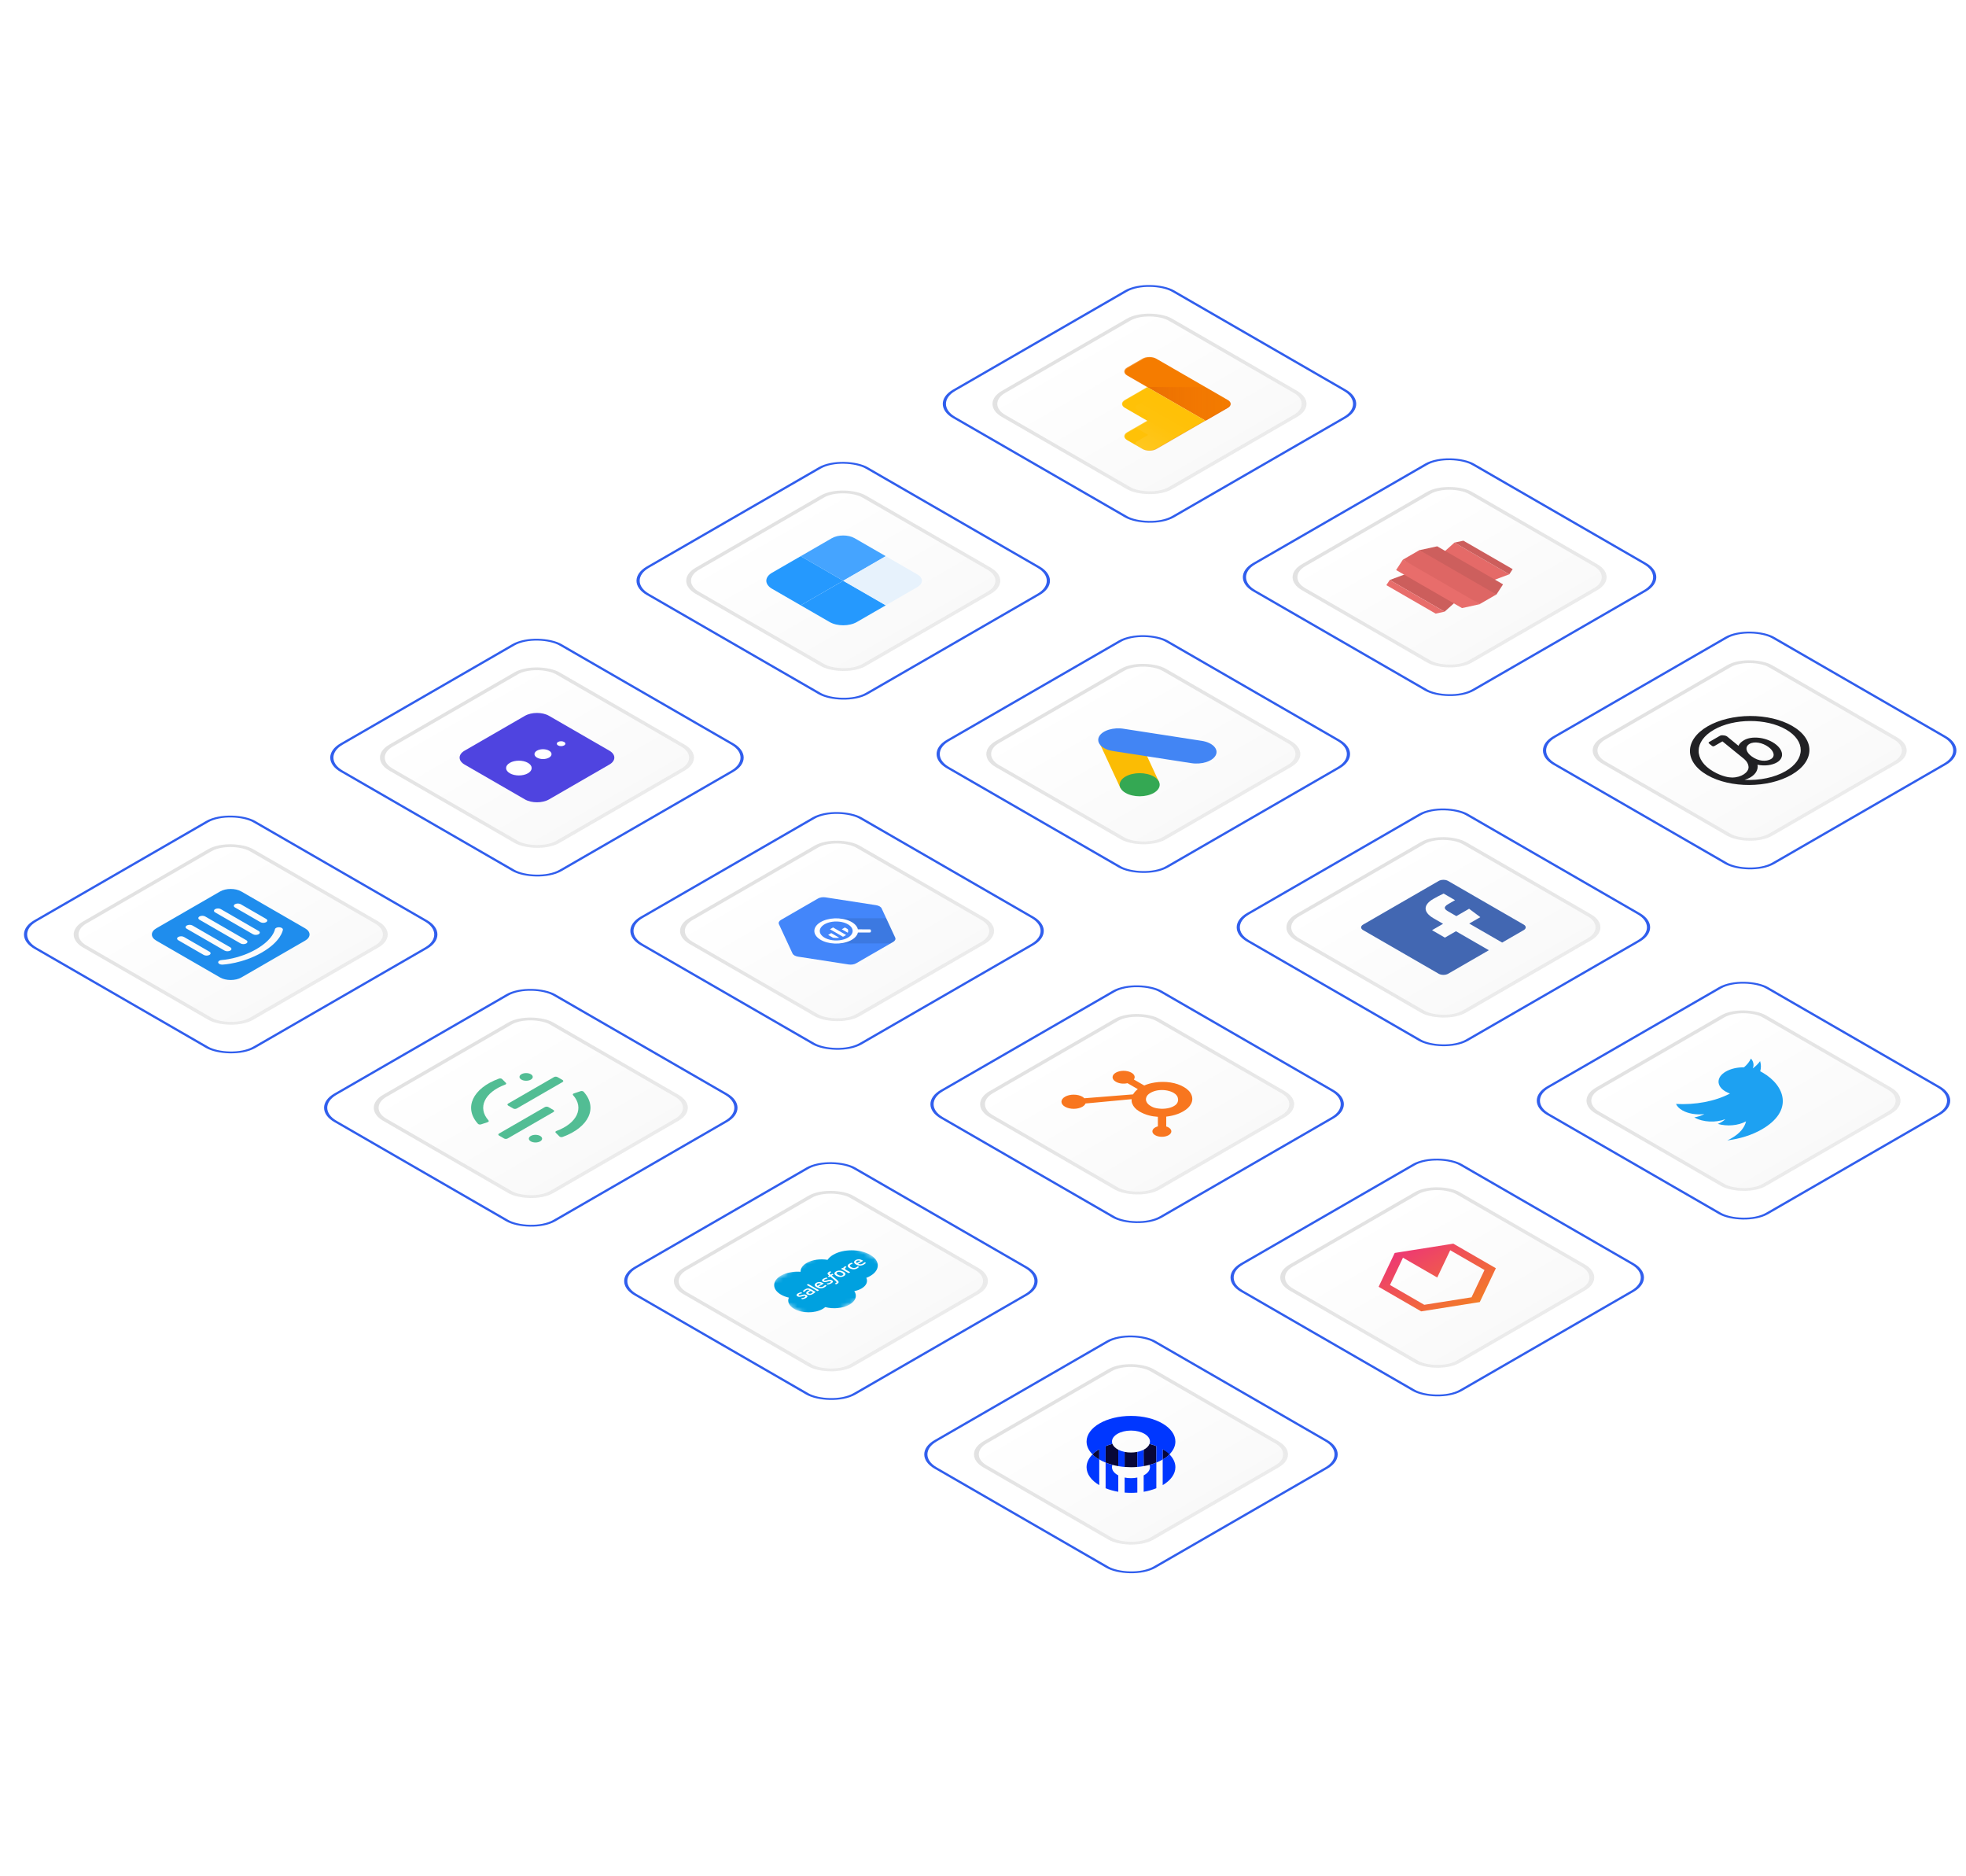 <svg viewBox="0 0 413 394" fill="none" xmlns="http://www.w3.org/2000/svg">
<g transform="matrix(1,0,0,1,-12,40)">
<g filter="url(#filter0_d)">
<rect width="41.272" height="41.272" rx="5.443" transform="matrix(0.866 -0.5 0.866 0.5 24.723 156.262)" fill="url(#paint0_linear)"/>
<path d="M67.909 152.992C68.232 153.183 68.229 153.488 67.903 153.676C67.576 153.865 67.048 153.867 66.718 153.68L61.36 150.587C61.037 150.396 61.04 150.091 61.366 149.903C61.693 149.714 62.221 149.712 62.551 149.899L67.909 152.992ZM71.43 155.265C71.417 155.364 71.062 157.707 67.016 160.043C62.969 162.379 58.911 162.584 58.74 162.592C58.276 162.612 57.871 162.412 57.835 162.144C57.8 161.876 58.145 161.643 58.608 161.622C58.672 161.618 62.259 161.413 65.824 159.355C69.434 157.271 69.747 155.211 69.75 155.191C69.785 154.923 70.19 154.722 70.654 154.743C71.118 154.763 71.465 154.997 71.43 155.265ZM49.445 157.466C49.123 157.275 49.125 156.97 49.452 156.781C49.778 156.593 50.307 156.591 50.637 156.778L55.995 159.871C56.318 160.061 56.315 160.367 55.988 160.555C55.662 160.744 55.133 160.745 54.803 160.559L49.445 157.466ZM51.233 155.058C50.912 154.867 50.916 154.563 51.242 154.375C51.567 154.187 52.094 154.185 52.424 154.37L60.383 158.965C60.703 159.156 60.699 159.46 60.373 159.647C60.048 159.835 59.522 159.838 59.191 159.653L51.233 155.058L51.233 155.058ZM53.91 153.164C53.752 153.073 53.663 152.949 53.663 152.82C53.663 152.691 53.752 152.568 53.91 152.476C54.068 152.385 54.282 152.334 54.505 152.334C54.729 152.334 54.943 152.385 55.101 152.476L63.739 157.463C64.062 157.654 64.059 157.959 63.733 158.148C63.406 158.336 62.878 158.338 62.548 158.151L53.91 153.164ZM57.19 151.619C56.869 151.428 56.873 151.124 57.199 150.936C57.524 150.748 58.051 150.746 58.381 150.931L66.34 155.526C66.66 155.716 66.656 156.02 66.331 156.208C66.005 156.396 65.479 156.398 65.148 156.213L57.19 151.619L57.19 151.619ZM58.232 147.233L44.829 154.972C43.595 155.684 43.595 156.839 44.829 157.551L58.232 165.29C59.466 166.002 61.466 166.002 62.7 165.29L76.104 157.551C77.337 156.839 77.337 155.684 76.104 154.972L62.7 147.233C61.466 146.521 59.466 146.521 58.232 147.233Z" fill="#1F8DED"/>
<rect x="0.715" width="40.447" height="40.447" rx="5.031" transform="matrix(0.866 -0.5 0.866 0.5 24.819 156.619)" stroke="url(#paint1_linear)" stroke-width="0.825"/>
<rect x="0.471" width="53.11" height="53.11" rx="5.716" transform="matrix(0.866 -0.5 0.866 0.5 14.063 156.497)" stroke="#305EED" stroke-width="0.544"/>
</g>
<g filter="url(#filter2_d)">
<g clip-path="url(#clip0)">
<rect width="41.272" height="41.272" rx="5.443" transform="matrix(0.866 -0.5 0.866 0.5 89.06 119.117)" fill="url(#paint2_linear)"/>
<g clip-path="url(#clip1)">
<path d="M122.27 110.34L109.602 117.654C108.203 118.462 108.203 119.772 109.602 120.58L122.27 127.894C123.67 128.701 125.938 128.701 127.338 127.894L140.006 120.58C141.405 119.772 141.405 118.462 140.006 117.654L127.338 110.34C125.938 109.532 123.67 109.532 122.27 110.34Z" fill="#4F44E0"/>
<path d="M122.902 122.408C123.952 121.802 123.952 120.82 122.902 120.214C121.853 119.608 120.151 119.608 119.102 120.214C118.052 120.82 118.052 121.802 119.102 122.408C120.151 123.014 121.853 123.014 122.902 122.408Z" fill="white"/>
<path d="M127.337 119.117C128.037 118.713 128.037 118.058 127.337 117.654C126.637 117.25 125.503 117.25 124.803 117.654C124.104 118.058 124.104 118.713 124.803 119.117C125.503 119.521 126.637 119.521 127.337 119.117Z" fill="white"/>
<path d="M130.504 116.557C130.854 116.355 130.854 116.028 130.504 115.826C130.154 115.624 129.587 115.624 129.237 115.826C128.887 116.028 128.887 116.355 129.237 116.557C129.587 116.759 130.154 116.759 130.504 116.557Z" fill="white"/>
</g>
<rect x="0.715" width="40.447" height="40.447" rx="5.031" transform="matrix(0.866 -0.5 0.866 0.5 89.155 119.474)" stroke="url(#paint3_linear)" stroke-width="0.825"/>
</g>
<rect x="0.471" width="53.11" height="53.11" rx="5.716" transform="matrix(0.866 -0.5 0.866 0.5 78.4 119.352)" stroke="#305EED" stroke-width="0.544"/>
</g>
<g filter="url(#filter4_d)">
<rect width="41.272" height="41.272" rx="5.443" transform="matrix(0.866 -0.5 0.866 0.5 153.396 81.972)" fill="url(#paint4_linear)"/>
<path d="M180.204 76.812L186.748 73.034C188.067 72.272 190.211 72.272 191.53 73.034L198.075 76.812L189.139 81.972L180.204 76.812Z" fill="#45A4FF"/>
<path d="M180.204 87.13L189.139 81.971L198.075 87.13L191.991 90.643C190.419 91.55 187.865 91.554 186.288 90.643L180.204 87.13Z" fill="#2599FE"/>
<path d="M189.139 81.972L198.075 76.813L204.715 80.646C205.983 81.379 205.983 82.565 204.715 83.297L198.075 87.131L189.139 81.972Z" fill="#E7F2FC"/>
<path d="M174.192 80.283L180.203 76.813L189.139 81.972L180.203 87.131L174.192 83.66C172.581 82.73 172.575 81.217 174.192 80.283Z" fill="#2599FE"/>
<rect x="0.715" width="40.447" height="40.447" rx="5.031" transform="matrix(0.866 -0.5 0.866 0.5 153.492 82.329)" stroke="url(#paint5_linear)" stroke-width="0.825"/>
<rect x="0.471" width="53.11" height="53.11" rx="5.716" transform="matrix(0.866 -0.5 0.866 0.5 142.737 82.207)" stroke="#305EED" stroke-width="0.544"/>
</g>
<g filter="url(#filter6_d)">
<rect width="41.272" height="41.272" rx="5.443" transform="matrix(0.866 -0.5 0.866 0.5 217.733 44.827)" fill="url(#paint6_linear)"/>
<path d="M252.017 35.322L248.761 37.202C248.573 37.312 248.424 37.443 248.324 37.587C248.224 37.731 248.175 37.885 248.179 38.041C248.183 38.196 248.24 38.349 248.348 38.492C248.455 38.635 248.611 38.763 248.805 38.871L265.249 48.365L269.928 45.663C270.119 45.553 270.27 45.422 270.372 45.278C270.474 45.133 270.524 44.979 270.521 44.823C270.518 44.667 270.461 44.512 270.353 44.369C270.246 44.226 270.09 44.096 269.894 43.988L254.918 35.342C254.731 35.229 254.507 35.139 254.259 35.077C254.01 35.015 253.743 34.982 253.473 34.98C253.203 34.978 252.935 35.007 252.685 35.066C252.435 35.125 252.208 35.212 252.017 35.322Z" fill="#F57C00"/>
<path d="M248.274 45.635L252.996 48.361L248.765 50.804C248.392 51.019 248.184 51.311 248.184 51.615C248.185 51.92 248.395 52.212 248.769 52.427L252.024 54.306C252.4 54.521 252.907 54.643 253.436 54.645C253.965 54.648 254.474 54.531 254.855 54.32L265.209 48.342L252.999 41.292L248.29 44.011C248.104 44.117 247.956 44.243 247.855 44.382C247.754 44.52 247.701 44.669 247.699 44.82C247.698 44.971 247.748 45.12 247.846 45.26C247.945 45.4 248.09 45.527 248.274 45.635Z" fill="#FFC107"/>
<path d="M266.663 47.548L269.929 45.663C270.12 45.553 270.27 45.422 270.372 45.278C270.474 45.133 270.525 44.978 270.522 44.822C270.518 44.666 270.461 44.512 270.354 44.369C270.246 44.226 270.09 44.096 269.895 43.988L265.252 41.308L252.999 41.292L265.249 48.365L266.663 47.548Z" fill="url(#paint7_linear)"/>
<path opacity="0.2" d="M248.4 44.063L253.079 41.361L252.959 41.292L248.28 43.994C248.09 44.1 247.94 44.227 247.837 44.368C247.733 44.509 247.68 44.66 247.68 44.812C247.679 44.965 247.731 45.117 247.833 45.258C247.935 45.399 248.085 45.527 248.274 45.634L248.394 45.704C248.207 45.596 248.059 45.468 247.959 45.327C247.859 45.186 247.808 45.035 247.809 44.883C247.811 44.731 247.865 44.581 247.968 44.441C248.071 44.301 248.221 44.175 248.41 44.069L248.4 44.063ZM248.885 50.873L253.116 48.43L252.996 48.361L248.765 50.804C248.393 51.019 248.184 51.311 248.185 51.615C248.185 51.919 248.396 52.212 248.769 52.427L248.889 52.496C248.515 52.281 248.305 51.989 248.305 51.684C248.304 51.38 248.513 51.088 248.885 50.873ZM252.018 35.322L248.762 37.202C248.573 37.312 248.425 37.443 248.324 37.587C248.224 37.731 248.175 37.886 248.179 38.041C248.183 38.196 248.241 38.35 248.348 38.492C248.456 38.635 248.611 38.764 248.806 38.871L248.926 38.941C248.544 38.72 248.33 38.422 248.329 38.111C248.328 37.8 248.541 37.502 248.922 37.283L252.167 35.409C252.548 35.189 253.064 35.066 253.602 35.067C254.141 35.067 254.657 35.191 255.039 35.411L254.919 35.342C254.732 35.229 254.507 35.139 254.259 35.077C254.011 35.015 253.744 34.982 253.474 34.98C253.203 34.978 252.935 35.008 252.685 35.066C252.435 35.125 252.208 35.212 252.018 35.322Z" fill="white"/>
<path opacity="0.2" d="M269.819 45.589L254.785 54.268C254.415 54.482 253.912 54.603 253.387 54.603C252.862 54.604 252.358 54.485 251.984 54.272L252.103 54.341C252.477 54.556 252.983 54.678 253.51 54.678C254.037 54.679 254.543 54.558 254.915 54.343L269.949 45.663C270.138 45.553 270.287 45.421 270.387 45.276C270.488 45.131 270.537 44.976 270.532 44.82C270.527 44.664 270.468 44.51 270.358 44.367C270.249 44.225 270.091 44.096 269.895 43.988L269.815 43.942C270.19 44.162 270.401 44.458 270.402 44.766C270.402 45.074 270.193 45.37 269.819 45.589Z" fill="#BF360C"/>
<path d="M252.669 44.039L250.843 45.093C250.737 45.155 250.654 45.228 250.597 45.309C250.541 45.39 250.513 45.476 250.515 45.563C250.517 45.65 250.549 45.736 250.609 45.816C250.669 45.896 250.756 45.968 250.865 46.028L253.228 47.392L250.592 48.914C250.384 49.032 250.265 49.192 250.26 49.36C250.254 49.529 250.364 49.691 250.564 49.813L253.205 51.339L250.826 52.712C250.62 52.833 250.504 52.996 250.505 53.166C250.507 53.336 250.624 53.498 250.832 53.618L252.652 54.669C252.863 54.79 253.147 54.858 253.443 54.859C253.739 54.86 254.025 54.794 254.238 54.676L262.671 49.807C262.884 49.684 263.004 49.518 263.005 49.345C263.006 49.172 262.888 49.005 262.677 48.882L254.3 44.045C254.195 43.982 254.07 43.932 253.931 43.897C253.792 43.862 253.642 43.844 253.491 43.843C253.339 43.842 253.189 43.859 253.049 43.892C252.909 43.925 252.782 43.974 252.675 44.035L252.669 44.039Z" fill="url(#paint8_linear)"/>
<rect x="0.715" width="40.447" height="40.447" rx="5.031" transform="matrix(0.866 -0.5 0.866 0.5 217.829 45.184)" stroke="url(#paint9_linear)" stroke-width="0.825"/>
<rect x="0.471" width="53.11" height="53.11" rx="5.716" transform="matrix(0.866 -0.5 0.866 0.5 207.074 45.062)" stroke="#305EED" stroke-width="0.544"/>
</g>
<g filter="url(#filter8_d)">
<rect width="41.272" height="41.272" rx="5.443" transform="matrix(0.866 -0.5 0.866 0.5 87.763 192.658)" fill="url(#paint10_linear)"/>
<path d="M128.381 186.213L118.753 191.772C118.549 191.89 118.549 192.08 118.753 192.198L119.814 192.81C120.018 192.928 120.348 192.928 120.551 192.81L130.179 187.252C130.383 187.134 130.383 186.944 130.179 186.826L129.118 186.213C128.914 186.096 128.584 186.096 128.381 186.213Z" fill="#52BD94"/>
<path d="M126.462 192.511L116.834 198.069C116.631 198.187 116.631 198.378 116.834 198.495L117.896 199.108C118.099 199.225 118.429 199.225 118.633 199.108L128.261 193.549C128.464 193.432 128.464 193.241 128.261 193.124L127.199 192.511C126.996 192.393 126.666 192.393 126.462 192.511Z" fill="#52BD94"/>
<path d="M114.445 195.68C114.668 195.605 114.745 195.44 114.619 195.31C112.248 192.657 113.77 189.398 118.129 187.792C118.338 187.713 118.403 187.553 118.276 187.429L117.477 186.629C117.411 186.564 117.303 186.518 117.177 186.501C117.051 186.483 116.918 186.497 116.809 186.537C111.279 188.557 109.366 192.691 112.416 196.034C112.477 196.098 112.581 196.146 112.703 196.166C112.826 196.185 112.957 196.176 113.067 196.139L114.445 195.68Z" fill="#52BD94"/>
<path d="M132.566 189.637C132.339 189.712 132.26 189.878 132.388 190.01C134.762 192.663 133.243 195.924 128.883 197.531C128.674 197.61 128.609 197.77 128.736 197.894L129.535 198.687C129.601 198.752 129.709 198.799 129.835 198.816C129.962 198.834 130.095 198.821 130.204 198.78C135.732 196.759 137.643 192.625 134.596 189.282C134.535 189.218 134.432 189.171 134.309 189.151C134.187 189.131 134.056 189.141 133.946 189.178L132.566 189.637Z" fill="#52BD94"/>
<path d="M123.51 186.746C124.055 186.432 124.055 185.922 123.51 185.608C122.966 185.293 122.083 185.293 121.539 185.608C120.994 185.922 120.994 186.432 121.539 186.746C122.083 187.06 122.966 187.06 123.51 186.746Z" fill="#52BD94"/>
<path d="M125.475 199.712C126.02 199.397 126.02 198.888 125.475 198.573C124.931 198.259 124.048 198.259 123.503 198.573C122.959 198.888 122.959 199.397 123.503 199.712C124.048 200.026 124.931 200.026 125.475 199.712Z" fill="#52BD94"/>
<rect x="0.715" width="40.447" height="40.447" rx="5.031" transform="matrix(0.866 -0.5 0.866 0.5 87.859 193.016)" stroke="url(#paint11_linear)" stroke-width="0.825"/>
<rect x="0.471" width="53.11" height="53.11" rx="5.716" transform="matrix(0.866 -0.5 0.866 0.5 77.104 192.894)" stroke="#305EED" stroke-width="0.544"/>
</g>
<g filter="url(#filter10_d)">
<rect width="41.272" height="41.272" rx="5.443" transform="matrix(0.866 -0.5 0.866 0.5 152.1 155.513)" fill="url(#paint12_linear)"/>
<path d="M190.266 162.561L179.645 160.918C179.077 160.83 178.634 160.574 178.482 160.246L175.636 154.114C175.484 153.787 175.646 153.438 176.06 153.198L183.839 148.707C184.254 148.47 184.857 148.378 185.421 148.465L196.042 150.108C196.609 150.196 197.052 150.452 197.204 150.78L200.05 156.912C200.202 157.239 200.041 157.588 199.626 157.828L191.85 162.318C191.434 162.556 190.831 162.649 190.265 162.561L190.266 162.561Z" fill="#4386FA"/>
<path opacity="0.1" d="M188.104 152.859C188.104 152.859 191.777 153.731 191.773 155.43C191.769 157.129 188.146 158.135 188.146 158.135L199.075 158.144L199.629 157.824C200.043 157.584 200.204 157.235 200.052 156.908L198.17 152.849L188.104 152.859Z" fill="black"/>
<path d="M194.684 155.185L192.298 155.183C192.272 155.183 192.246 155.185 192.22 155.189C192.074 154.52 191.492 153.908 190.591 153.477C189.691 153.047 188.54 152.832 187.373 152.874C186.207 152.917 185.112 153.215 184.313 153.707C183.514 154.199 183.069 154.849 183.071 155.524C183.072 156.199 183.519 156.848 184.321 157.339C185.122 157.83 186.218 158.126 187.385 158.167C188.551 158.208 189.701 157.991 190.6 157.559C191.499 157.128 192.079 156.515 192.222 155.845C192.246 155.849 192.27 155.851 192.295 155.851H194.684C194.754 155.851 194.821 155.835 194.871 155.806C194.92 155.778 194.948 155.739 194.948 155.699L194.948 155.337C194.948 155.297 194.92 155.258 194.871 155.229C194.821 155.201 194.754 155.185 194.684 155.185ZM190.106 156.936C189.623 157.215 189.007 157.405 188.337 157.482C187.667 157.559 186.972 157.519 186.34 157.368C185.709 157.217 185.169 156.962 184.79 156.634C184.41 156.306 184.207 155.92 184.207 155.525C184.207 155.131 184.41 154.745 184.79 154.417C185.169 154.089 185.709 153.833 186.34 153.682C186.972 153.531 187.667 153.492 188.337 153.569C189.007 153.646 189.623 153.836 190.106 154.115C190.754 154.489 191.118 154.996 191.118 155.525C191.118 156.054 190.754 156.562 190.106 156.936ZM185.971 156.352L186.981 156.935C187.411 157.003 187.865 157.006 188.297 156.941L186.618 155.971L185.971 156.352ZM186.356 155.163L189.084 156.738C189.34 156.637 189.561 156.509 189.737 156.362L187.008 154.786L186.356 155.163ZM190.089 155.138L189.491 154.792L188.839 155.169L190.095 155.894C190.208 155.645 190.205 155.384 190.087 155.136L190.089 155.138Z" fill="white"/>
<rect x="0.715" width="40.447" height="40.447" rx="5.031" transform="matrix(0.866 -0.5 0.866 0.5 152.196 155.871)" stroke="url(#paint13_linear)" stroke-width="0.825"/>
<rect x="0.471" width="53.11" height="53.11" rx="5.716" transform="matrix(0.866 -0.5 0.866 0.5 141.441 155.749)" stroke="#305EED" stroke-width="0.544"/>
</g>
<g filter="url(#filter12_d)">
<rect width="41.272" height="41.272" rx="5.443" transform="matrix(0.866 -0.5 0.866 0.5 216.438 118.368)" fill="url(#paint14_linear)"/>
<path d="M247.346 125.469L242.995 116.096L251.117 114.839L255.469 124.212L247.346 125.469Z" fill="#FBBC04"/>
<path d="M264.393 115.585L248.151 113.074C245.931 112.679 243.578 113.397 242.894 114.678C242.21 115.959 243.455 117.318 245.673 117.713C245.77 117.73 245.869 117.745 245.968 117.759L262.211 120.271C264.445 120.635 266.769 119.884 267.399 118.594C268.03 117.304 266.73 115.963 264.495 115.599C264.459 115.593 264.423 115.587 264.387 115.582L264.393 115.585Z" fill="#4285F4"/>
<path d="M254.387 126.527C256.029 125.579 256.029 124.042 254.387 123.094C252.745 122.146 250.083 122.146 248.441 123.094C246.799 124.042 246.799 125.579 248.441 126.527C250.083 127.474 252.745 127.474 254.387 126.527Z" fill="#34A853"/>
<rect x="0.715" width="40.447" height="40.447" rx="5.031" transform="matrix(0.866 -0.5 0.866 0.5 216.533 118.726)" stroke="url(#paint15_linear)" stroke-width="0.825"/>
<rect x="0.471" width="53.11" height="53.11" rx="5.716" transform="matrix(0.866 -0.5 0.866 0.5 205.778 118.604)" stroke="#305EED" stroke-width="0.544"/>
</g>
<g filter="url(#filter14_d)">
<rect width="41.272" height="41.272" rx="5.443" transform="matrix(0.866 -0.5 0.866 0.5 280.774 81.223)" fill="url(#paint16_linear)"/>
<path d="M320.798 83.695L329.059 80.617L317.534 73.963L312.203 78.733L320.798 83.695Z" fill="#E56A68"/>
<path d="M317.534 73.963L319.415 73.554L329.768 79.532L329.06 80.617L317.534 73.963ZM320.799 83.695L315.467 88.465L303.942 81.811L312.203 78.733L320.799 83.695Z" fill="#CC5E5C"/>
<path d="M303.942 81.81L303.233 82.896L313.587 88.874L315.468 88.465L303.942 81.81Z" fill="#E86D6B"/>
<path d="M326.334 84.897L327.751 82.726L313.914 74.737L310.153 75.555L317.045 80.448L326.334 84.897Z" fill="#CD5F5D"/>
<path d="M322.882 86.891L319.12 87.709L305.283 79.72L306.7 77.549L315.176 81.528L322.882 86.891Z" fill="#E86D6B"/>
<path d="M306.7 77.549L310.188 75.535L326.336 84.859L322.849 86.872L306.7 77.549Z" fill="#DE6664"/>
<rect x="0.715" width="40.447" height="40.447" rx="5.031" transform="matrix(0.866 -0.5 0.866 0.5 280.87 81.581)" stroke="url(#paint17_linear)" stroke-width="0.825"/>
<rect x="0.471" width="53.11" height="53.11" rx="5.716" transform="matrix(0.866 -0.5 0.866 0.5 270.114 81.459)" stroke="#305EED" stroke-width="0.544"/>
</g>
<g filter="url(#filter16_d)">
<rect width="41.272" height="41.272" rx="5.443" transform="matrix(0.866 -0.5 0.866 0.5 150.804 229.055)" fill="url(#paint18_linear)"/>
<mask id="mask0" mask-type="alpha" maskUnits="userSpaceOnUse" x="171" y="220" width="31" height="18">
<path d="M171.407 230.598L189.22 220.314L201.686 227.512L183.874 237.796L171.407 230.598Z" fill="white"/>
</mask>
<g mask="url(#mask0)">
<path fill-rule="evenodd" clip-rule="evenodd" d="M180.177 227.105C180.153 226.427 180.582 225.751 181.466 225.24C182.643 224.561 184.325 224.347 185.845 224.594C186.115 224.186 186.532 223.815 187.068 223.507C189.189 222.282 192.644 222.29 194.784 223.526C196.924 224.761 196.939 226.756 194.817 227.981C194.558 228.13 194.279 228.261 193.985 228.374C194.362 229.147 194.025 230.012 192.973 230.619C192.548 230.865 192.031 231.052 191.462 231.165C192.121 232.109 191.789 233.23 190.465 233.995C189.085 234.791 187.037 234.966 185.362 234.52C185.203 234.66 185.02 234.791 184.814 234.909C183.172 235.858 180.495 235.85 178.836 234.891C177.723 234.249 177.351 233.343 177.72 232.53C177.098 232.389 176.533 232.174 176.061 231.901C174.152 230.799 174.154 229.011 176.066 227.908C177.188 227.26 178.718 226.992 180.177 227.105Z" fill="#00A1E0"/>
<path fill-rule="evenodd" clip-rule="evenodd" d="M180.451 232.844C180.469 232.867 180.49 232.862 180.499 232.863C180.556 232.858 180.608 232.848 180.662 232.84C180.94 232.791 181.14 232.708 181.319 232.604C181.684 232.393 181.717 232.15 181.404 231.969L181.398 231.966C181.109 231.799 180.747 231.886 180.431 231.981L180.39 231.993C180.15 232.064 179.943 232.124 179.823 232.056L179.817 232.052C179.715 231.993 179.731 231.897 179.873 231.815C180.03 231.724 180.269 231.647 180.456 231.616C180.456 231.616 180.514 231.608 180.493 231.581C180.482 231.566 180.379 231.437 180.367 231.423C180.355 231.408 180.328 231.406 180.308 231.409C180.087 231.44 179.841 231.517 179.644 231.63L179.608 231.652C179.273 231.845 179.242 232.096 179.531 232.263L179.538 232.267C179.843 232.443 180.2 232.352 180.51 232.252L180.561 232.237C180.79 232.166 180.989 232.106 181.112 232.177L181.119 232.181C181.232 232.246 181.217 232.351 181.058 232.443C180.997 232.479 180.799 232.592 180.452 232.637C180.412 232.643 180.386 232.645 180.354 232.65C180.337 232.652 180.3 232.661 180.323 232.687L180.451 232.844ZM185.801 229.755C185.819 229.778 185.84 229.773 185.849 229.774C185.907 229.769 185.958 229.759 186.012 229.751C186.29 229.701 186.49 229.619 186.669 229.515C187.035 229.304 187.068 229.061 186.755 228.88L186.748 228.877C186.459 228.71 186.098 228.797 185.782 228.892L185.74 228.904C185.5 228.975 185.293 229.035 185.174 228.967L185.168 228.963C185.065 228.904 185.082 228.808 185.223 228.726C185.381 228.635 185.62 228.558 185.806 228.527C185.806 228.527 185.865 228.519 185.843 228.492C185.832 228.477 185.729 228.348 185.718 228.334C185.705 228.319 185.679 228.317 185.659 228.32C185.438 228.351 185.191 228.428 184.994 228.541L184.958 228.563C184.624 228.756 184.592 229.007 184.882 229.174L184.888 229.178C185.193 229.354 185.55 229.263 185.86 229.163L185.911 229.148C186.141 229.077 186.339 229.017 186.463 229.088L186.469 229.092C186.582 229.157 186.568 229.262 186.409 229.354C186.347 229.39 186.149 229.503 185.803 229.548C185.762 229.554 185.737 229.557 185.704 229.561C185.694 229.562 185.651 229.573 185.673 229.598L185.801 229.755ZM188.84 227.292C189.017 227.395 189.124 227.494 189.157 227.588C189.19 227.682 189.141 227.765 189.005 227.844C188.87 227.922 188.725 227.95 188.565 227.931C188.402 227.911 188.23 227.849 188.053 227.747C187.877 227.645 187.77 227.546 187.737 227.453C187.703 227.36 187.753 227.277 187.889 227.199C188.024 227.121 188.169 227.092 188.33 227.11C188.492 227.129 188.664 227.19 188.84 227.292ZM188.818 226.927C188.686 226.886 188.55 226.861 188.414 226.854C188.277 226.847 188.138 226.858 188.001 226.887C187.865 226.915 187.733 226.966 187.609 227.038C187.485 227.109 187.397 227.185 187.347 227.264C187.298 227.343 187.279 227.423 187.291 227.502C187.304 227.581 187.346 227.66 187.417 227.736C187.488 227.811 187.583 227.883 187.7 227.951C187.817 228.018 187.943 228.073 188.073 228.114C188.204 228.155 188.34 228.18 188.477 228.187C188.614 228.194 188.752 228.183 188.888 228.154C189.024 228.124 189.155 228.073 189.279 228.002C189.403 227.93 189.491 227.854 189.542 227.776C189.593 227.698 189.612 227.618 189.6 227.539C189.587 227.46 189.545 227.381 189.473 227.305C189.402 227.23 189.307 227.158 189.19 227.09C189.074 227.023 188.948 226.968 188.818 226.927ZM192.163 225.966C192.123 225.954 192.106 225.978 192.106 225.978C192.078 226.013 192.047 226.049 192.004 226.083C191.961 226.117 191.909 226.152 191.849 226.186C191.702 226.271 191.54 226.314 191.369 226.312C191.198 226.311 191.011 226.257 190.821 226.147C190.649 226.047 190.561 225.948 190.537 225.848C190.513 225.748 190.575 225.653 190.726 225.566C190.852 225.494 190.963 225.447 191.095 225.407C191.095 225.407 191.129 225.399 191.109 225.374C191.062 225.316 191.029 225.274 190.976 225.21C190.961 225.192 190.931 225.198 190.921 225.201C190.866 225.215 190.747 225.254 190.666 225.288C190.59 225.321 190.508 225.362 190.422 225.412C190.294 225.486 190.201 225.564 190.147 225.646C190.093 225.727 190.07 225.81 190.079 225.89C190.089 225.971 190.128 226.052 190.196 226.129C190.264 226.206 190.358 226.28 190.475 226.347C190.728 226.494 191 226.572 191.285 226.581C191.57 226.59 191.849 226.517 192.114 226.364C192.27 226.274 192.399 226.163 192.469 226.07C192.469 226.07 192.48 226.051 192.445 226.042L192.163 225.966ZM192.015 225.264C191.931 225.199 191.877 225.136 191.855 225.075C191.822 224.983 191.865 224.896 192 224.818C192.136 224.74 192.279 224.719 192.439 224.738C192.546 224.75 192.649 224.788 192.752 224.839L192.015 225.264ZM192.826 224.546C192.702 224.505 192.54 224.485 192.452 224.483C192.314 224.48 192.199 224.489 192.107 224.51C191.973 224.541 191.852 224.587 191.751 224.646C191.622 224.72 191.527 224.801 191.476 224.881C191.426 224.962 191.407 225.043 191.42 225.123C191.433 225.203 191.476 225.282 191.548 225.359C191.62 225.435 191.716 225.508 191.833 225.575C191.952 225.644 192.078 225.699 192.209 225.739C192.341 225.779 192.48 225.8 192.621 225.804C192.763 225.807 192.908 225.79 193.053 225.753C193.197 225.716 193.344 225.655 193.488 225.572C193.786 225.399 193.876 225.27 193.905 225.212C193.91 225.201 193.91 225.189 193.865 225.178L193.608 225.108C193.569 225.098 193.551 225.12 193.551 225.12C193.505 225.179 193.449 225.268 193.204 225.409C193.043 225.501 192.877 225.542 192.729 225.543C192.577 225.543 192.428 225.501 192.265 225.414L193.298 224.818C193.298 224.818 193.325 224.802 193.302 224.785C193.292 224.778 193.125 224.642 192.826 224.546ZM183.744 230.039C183.661 229.974 183.606 229.911 183.584 229.85C183.551 229.758 183.594 229.671 183.73 229.593C183.865 229.515 184.008 229.494 184.169 229.513C184.275 229.525 184.379 229.563 184.481 229.614L183.744 230.039ZM184.556 229.321C184.432 229.28 184.269 229.26 184.182 229.258C184.044 229.255 183.929 229.264 183.836 229.285C183.703 229.316 183.582 229.362 183.481 229.421C183.352 229.495 183.256 229.576 183.206 229.656C183.155 229.737 183.136 229.818 183.149 229.898C183.163 229.978 183.206 230.057 183.278 230.134C183.349 230.21 183.445 230.283 183.562 230.35C183.681 230.419 183.808 230.474 183.939 230.513C184.071 230.554 184.209 230.575 184.351 230.579C184.492 230.582 184.638 230.565 184.782 230.528C184.927 230.491 185.074 230.431 185.218 230.347C185.515 230.174 185.606 230.045 185.635 229.987C185.64 229.976 185.64 229.964 185.594 229.953L185.338 229.883C185.299 229.873 185.281 229.895 185.281 229.895C185.234 229.954 185.179 230.043 184.933 230.184C184.773 230.276 184.607 230.317 184.458 230.318C184.306 230.318 184.158 230.276 183.995 230.189L185.028 229.593C185.028 229.593 185.055 229.577 185.031 229.56C185.021 229.553 184.855 229.417 184.556 229.321ZM182.189 231.718C182.116 231.723 182.102 231.721 182.068 231.717C182.016 231.711 181.96 231.691 181.902 231.657C181.812 231.605 181.777 231.55 181.795 231.489C181.794 231.489 181.806 231.393 182.02 231.273C182.115 231.22 182.217 231.17 182.324 231.125L182.793 231.396L182.793 231.396C182.793 231.396 182.69 231.488 182.551 231.578C182.354 231.707 182.188 231.718 182.189 231.718ZM181.874 231.062C181.829 231.084 181.773 231.115 181.708 231.152C181.619 231.203 181.545 231.259 181.486 231.318C181.427 231.377 181.388 231.438 181.371 231.5C181.353 231.562 181.36 231.625 181.391 231.685C181.423 231.745 181.484 231.802 181.574 231.854C181.665 231.907 181.761 231.944 181.857 231.963C181.952 231.982 182.054 231.988 182.153 231.979C182.252 231.97 182.354 231.946 182.455 231.91C182.554 231.874 182.656 231.826 182.756 231.768C182.862 231.707 182.959 231.641 183.044 231.572C183.116 231.513 183.186 231.453 183.253 231.392C183.28 231.368 183.307 231.34 183.307 231.34C183.326 231.322 183.297 231.307 183.297 231.307L182.352 230.762C182.145 230.642 181.936 230.586 181.732 230.594C181.529 230.601 181.321 230.666 181.115 230.785C181.038 230.83 180.923 230.908 180.864 230.959C180.864 230.959 180.682 231.115 180.662 231.21C180.662 231.21 180.654 231.23 180.694 231.24L180.963 231.311C180.998 231.32 181.014 231.301 181.014 231.301C181.014 231.301 181.019 231.295 181.022 231.286C181.113 231.109 181.367 230.966 181.367 230.966C181.479 230.901 181.587 230.865 181.689 230.857C181.789 230.849 181.883 230.871 182.02 230.95L182.064 230.975C181.963 231.019 181.874 231.062 181.874 231.062ZM189.671 225.946C189.669 225.943 189.666 225.94 189.662 225.938C189.659 225.936 189.654 225.934 189.649 225.933C189.644 225.932 189.639 225.931 189.634 225.931C189.628 225.931 189.623 225.932 189.618 225.933C189.594 225.94 189.488 225.98 189.416 226.016C189.278 226.086 189.228 226.141 189.192 226.195C189.157 226.248 189.133 226.316 189.147 226.37L189.02 226.297C189.003 226.287 188.977 226.286 188.96 226.296L188.695 226.449C188.678 226.459 188.679 226.474 188.697 226.484L190.237 227.374C190.245 227.378 190.257 227.381 190.268 227.381C190.28 227.381 190.291 227.378 190.3 227.374L190.571 227.217C190.579 227.212 190.584 227.206 190.584 227.199C190.584 227.192 190.579 227.186 190.571 227.181L189.801 226.736C189.698 226.677 189.607 226.611 189.564 226.56C189.523 226.51 189.502 226.463 189.503 226.42C189.503 226.379 189.521 226.339 189.554 226.302C189.586 226.269 189.626 226.238 189.673 226.211C189.727 226.18 189.8 226.154 189.8 226.154C189.822 226.143 189.821 226.13 189.81 226.116C189.781 226.078 189.689 225.968 189.671 225.946Z" fill="#FFFFFE"/>
<path fill-rule="evenodd" clip-rule="evenodd" d="M186.41 227.004C186.367 227.018 186.325 227.033 186.284 227.049C186.23 227.071 186.179 227.097 186.133 227.124C185.946 227.232 185.852 227.347 185.852 227.467C185.853 227.586 185.941 227.717 186.113 227.857L186.171 227.905L185.936 228.04C185.936 228.04 185.906 228.056 185.932 228.078L186.108 228.224C186.126 228.237 186.147 228.24 186.175 228.224L186.403 228.092L187.464 228.972C187.55 229.042 187.615 229.104 187.657 229.154C187.698 229.204 187.724 229.245 187.731 229.281C187.739 229.316 187.739 229.344 187.71 229.378C187.686 229.405 187.651 229.432 187.606 229.458C187.581 229.472 187.543 229.489 187.514 229.5C187.485 229.512 187.466 229.516 187.44 229.522C187.44 229.522 187.403 229.532 187.419 229.553C187.433 229.571 187.539 229.702 187.553 229.719C187.566 229.735 187.592 229.738 187.61 229.733C187.651 229.722 187.681 229.713 187.732 229.695C187.803 229.669 187.852 229.642 187.897 229.616C187.992 229.561 188.066 229.503 188.112 229.447C188.158 229.39 188.175 229.327 188.169 229.259C188.163 229.186 188.131 229.124 188.072 229.049C188.014 228.974 187.928 228.889 187.816 228.796L186.733 227.902L187.073 227.705C187.073 227.705 187.102 227.689 187.077 227.668L186.901 227.522C186.883 227.508 186.862 227.506 186.834 227.522L186.504 227.713C186.498 227.707 186.397 227.632 186.326 227.547C186.295 227.51 186.288 227.471 186.288 227.441C186.287 227.413 186.298 227.385 186.32 227.36C186.345 227.333 186.377 227.308 186.415 227.287C186.446 227.269 186.481 227.254 186.509 227.243C186.548 227.228 186.564 227.223 186.574 227.22C186.618 227.206 186.613 227.198 186.603 227.185L186.465 227.014C186.45 226.996 186.421 227.002 186.41 227.004ZM184.03 230.957C184.048 230.967 184.049 230.982 184.032 230.992L183.758 231.151C183.741 231.161 183.715 231.16 183.697 231.15L181.493 229.877C181.476 229.867 181.474 229.852 181.492 229.842L181.766 229.684C181.783 229.674 181.809 229.675 181.826 229.685L184.03 230.957Z" fill="#FFFFFE"/>
</g>
<rect x="0.715" width="40.447" height="40.447" rx="5.031" transform="matrix(0.866 -0.5 0.866 0.5 150.899 229.412)" stroke="url(#paint19_linear)" stroke-width="0.825"/>
<rect x="0.471" width="53.11" height="53.11" rx="5.716" transform="matrix(0.866 -0.5 0.866 0.5 140.144 229.29)" stroke="#305EED" stroke-width="0.544"/>
</g>
<g filter="url(#filter18_d)">
<rect width="41.272" height="41.272" rx="5.443" transform="matrix(0.866 -0.5 0.866 0.5 215.141 191.91)" fill="url(#paint20_linear)"/>
<path d="M257.901 187.342C256.823 187.18 255.691 187.182 254.615 187.348C253.791 187.474 253.06 187.674 252.369 187.977L250.191 186.72C250.364 186.479 250.408 186.214 250.317 185.959C250.225 185.704 250.004 185.47 249.68 185.288C249.466 185.163 249.211 185.064 248.929 184.996C248.648 184.928 248.346 184.893 248.042 184.892C247.737 184.892 247.435 184.926 247.153 184.993C246.871 185.06 246.615 185.159 246.4 185.283C245.963 185.536 245.717 185.877 245.716 186.234C245.715 186.59 245.959 186.932 246.394 187.185C247.062 187.571 247.987 187.696 248.854 187.492L251.019 188.743C250.587 189.076 250.251 189.448 250.024 189.843L239.781 190.66C239.668 190.548 239.544 190.435 239.376 190.338C238.37 189.757 236.739 189.757 235.733 190.338C234.727 190.919 234.728 191.86 235.734 192.441C236.741 193.022 238.371 193.022 239.378 192.441C239.721 192.243 239.938 192.001 240.047 191.747L240.718 191.694L249.717 190.851C249.694 191.158 249.725 191.473 249.844 191.78C250.088 192.402 250.56 192.969 251.353 193.427L251.517 193.522C252.057 193.831 252.687 194.083 253.379 194.266C253.968 194.424 254.593 194.517 255.235 194.555L255.239 196.564C254.534 196.75 254.084 197.156 254.084 197.605C254.083 197.91 254.293 198.203 254.668 198.417C255.043 198.632 255.545 198.754 256.076 198.754C256.608 198.754 257.111 198.633 257.485 198.417C257.858 198.202 258.07 197.91 258.067 197.604C258.064 197.299 257.858 197.007 257.483 196.792C257.34 196.709 257.175 196.64 256.995 196.586L256.995 194.514C257.411 194.47 257.82 194.399 258.229 194.305C259.076 194.114 259.845 193.825 260.489 193.454L260.611 193.383C261.364 192.949 261.897 192.436 262.203 191.843C262.52 191.235 262.554 190.589 262.299 189.971C262.05 189.344 261.539 188.784 260.725 188.314L260.684 188.291C259.883 187.829 258.96 187.51 257.897 187.343L257.901 187.342ZM259.476 190.781C259.53 191.375 259.304 191.891 258.671 192.257L258.551 192.326C258.19 192.535 257.736 192.682 257.208 192.775C256.633 192.88 256.021 192.897 255.431 192.823C254.826 192.764 254.302 192.619 253.892 192.382L253.769 192.311C253.366 192.078 253.06 191.812 252.894 191.491C252.693 191.134 252.683 190.802 252.813 190.444C252.944 190.087 253.213 189.797 253.652 189.543L253.693 189.52C254.088 189.291 254.544 189.118 255.08 189.018C255.628 188.92 256.21 188.904 256.772 188.972C257.332 189.041 257.856 189.187 258.3 189.396L258.565 189.538C259.12 189.858 259.421 190.278 259.463 190.792L259.476 190.781Z" fill="#F8761F"/>
<rect x="0.715" width="40.447" height="40.447" rx="5.031" transform="matrix(0.866 -0.5 0.866 0.5 215.236 192.267)" stroke="url(#paint21_linear)" stroke-width="0.825"/>
<rect x="0.471" width="53.11" height="53.11" rx="5.716" transform="matrix(0.866 -0.5 0.866 0.5 204.481 192.145)" stroke="#305EED" stroke-width="0.544"/>
</g>
<g filter="url(#filter20_d)">
<g clip-path="url(#clip2)">
<rect width="41.272" height="41.272" rx="5.443" transform="matrix(0.866 -0.5 0.866 0.5 279.478 154.765)" fill="url(#paint22_linear)"/>
<path d="M314.228 145.02L298.342 154.191C297.793 154.508 297.794 155.021 298.342 155.338L314.228 164.51C314.776 164.826 315.664 164.826 316.213 164.51L324.767 159.571L317.857 155.581L315.535 156.922L312.83 155.36L315.151 154.019L313.165 152.873C310.857 151.54 311.009 150 313.074 148.808C313.766 148.406 314.497 148.025 315.26 147.668L317.663 149.055L316.238 149.878C315.118 150.524 315.434 150.959 316.215 151.41L317.938 152.405L320.616 150.859L322.974 152.621L320.643 153.967L327.558 157.96L332.099 155.338C332.648 155.021 332.647 154.508 332.099 154.191L316.213 145.02C315.665 144.703 314.777 144.703 314.228 145.02Z" fill="#4267B2"/>
</g>
<rect x="0.715" width="40.447" height="40.447" rx="5.031" transform="matrix(0.866 -0.5 0.866 0.5 279.573 155.122)" stroke="url(#paint23_linear)" stroke-width="0.825"/>
<rect x="0.471" width="53.11" height="53.11" rx="5.716" transform="matrix(0.866 -0.5 0.866 0.5 268.818 155)" stroke="#305EED" stroke-width="0.544"/>
</g>
<g filter="url(#filter22_d)">
<rect width="41.272" height="41.272" rx="5.443" transform="matrix(0.866 -0.5 0.866 0.5 343.814 117.62)" fill="url(#paint24_linear)"/>
<path d="M379.978 118.857C378.746 117.977 378.502 116.823 379.526 116.232C380.549 115.641 382.223 115.97 383.455 116.85C384.686 117.729 384.979 118.874 384.021 119.427C383.062 119.981 381.417 119.932 379.978 118.857ZM387.087 121.967C384.816 123.282 381.66 123.951 378.482 123.79C380.15 123.29 381.211 122.27 381.243 121.013C381.244 120.879 381.229 120.745 381.199 120.612C382.776 120.941 384.296 120.693 385.27 120.13C386.928 119.173 386.643 117.396 384.722 116.099C382.802 114.803 379.966 114.535 378.39 115.445C377.81 115.771 377.397 116.182 377.198 116.633L374.881 114.733C374.706 114.575 374.418 114.471 374.094 114.447C373.724 114.402 373.498 114.421 373.303 114.534L371.028 115.847C370.901 115.929 370.892 116.051 371.009 116.136C371.212 116.323 371.436 116.503 371.68 116.674C371.84 116.785 372.034 116.747 372.18 116.662L373.837 115.705C375.179 116.78 377.768 118.875 378.406 119.413C378.996 119.93 379.314 120.537 379.321 121.16C379.308 122.203 377.843 123.29 375.875 123.298C375.181 123.291 373.78 123.101 371.921 122.028C367.763 119.627 367.81 115.707 372.027 113.272C376.245 110.838 383.035 110.81 387.193 113.211C391.352 115.612 391.305 119.532 387.087 121.967ZM370.746 112.532C365.811 115.382 365.755 119.969 370.622 122.779C375.488 125.588 383.434 125.556 388.369 122.707C393.304 119.858 393.36 115.27 388.493 112.461C386.156 111.111 382.973 110.361 379.645 110.374C376.317 110.388 373.116 111.164 370.746 112.532Z" fill="#212124"/>
<rect x="0.715" width="40.447" height="40.447" rx="5.031" transform="matrix(0.866 -0.5 0.866 0.5 343.91 117.977)" stroke="url(#paint25_linear)" stroke-width="0.825"/>
<rect x="0.471" width="53.11" height="53.11" rx="5.716" transform="matrix(0.866 -0.5 0.866 0.5 333.155 117.855)" stroke="#305EED" stroke-width="0.544"/>
</g>
<g filter="url(#filter24_d)">
<rect width="41.272" height="41.272" rx="5.443" transform="matrix(0.866 -0.5 0.866 0.5 213.844 265.451)" fill="url(#paint26_linear)"/>
<path d="M246.923 264.473L246.923 267.925C246.497 267.852 246.085 267.76 245.688 267.654C245.182 267.519 244.705 267.363 244.256 267.179L244.255 263.72C244.704 263.536 245.18 263.377 245.686 263.242C245.868 263.72 246.31 264.157 246.923 264.473ZM252.247 264.473C252.86 264.157 253.301 263.731 253.484 263.247C253.995 263.378 254.471 263.53 254.916 263.718L254.918 267.176C254.469 267.36 253.987 267.519 253.487 267.652C253.089 267.757 252.673 267.847 252.247 267.92C252.217 265.681 252.217 264.532 252.247 264.473ZM257.664 265.45C257.305 265.865 256.832 266.228 256.247 266.523C256.229 265.086 256.229 264.369 256.247 264.373C256.815 264.682 258.024 265.036 257.664 265.45ZM241.505 265.45C241.838 265.066 242.347 264.68 242.927 264.368L242.923 266.528C242.34 266.228 241.841 265.871 241.505 265.45ZM250.914 264.929L250.918 268.092C250.478 268.13 250.034 268.149 249.585 268.149C249.131 268.146 248.687 268.127 248.251 268.092L248.251 264.932C248.673 265.018 249.117 265.064 249.585 265.064C250.053 265.064 250.497 265.013 250.914 264.929Z" fill="#080738"/>
<path d="M240.257 262.758C240.257 259.787 244.434 257.375 249.585 257.372C254.741 257.372 258.914 259.781 258.914 262.758C258.914 263.741 258.456 264.659 257.665 265.451C257.272 265.057 256.795 264.695 256.247 264.373L256.247 266.523C255.84 266.764 255.396 266.982 254.914 267.174L254.914 263.722C254.465 263.539 253.983 263.379 253.482 263.247C253.543 263.087 253.576 262.923 253.576 262.755C253.571 261.483 251.784 260.451 249.585 260.451C247.382 260.454 245.595 261.486 245.595 262.755C245.599 262.925 245.627 263.087 245.688 263.247C245.183 263.382 244.706 263.539 244.257 263.722L244.257 267.174C243.775 266.982 243.33 266.764 242.923 266.523L242.923 264.373C242.376 264.695 241.899 265.057 241.506 265.451C240.71 264.657 240.257 263.741 240.257 262.758ZM248.252 264.932L248.252 265.975L248.252 268.093C247.794 268.055 247.349 267.998 246.919 267.922L246.919 266.431L246.919 264.476C247.307 264.673 247.756 264.83 248.252 264.932ZM252.247 264.473L252.247 266.429L252.247 267.92C251.817 267.995 251.373 268.052 250.914 268.09L250.914 265.972L250.914 264.93C251.415 264.83 251.864 264.673 252.247 264.473Z" fill="#0037FF"/>
<path d="M241.506 265.451C241.899 265.845 242.376 266.207 242.919 266.526L242.919 271.912C241.272 270.939 240.257 269.613 240.257 268.144C240.257 267.161 240.715 266.242 241.506 265.451ZM256.248 271.914L256.247 266.523C256.795 266.202 257.272 265.845 257.665 265.451C258.461 266.245 258.914 267.161 258.914 268.144C258.914 269.613 257.894 270.942 256.248 271.914ZM245.595 268.146C245.595 268.827 246.11 269.438 246.919 269.862L246.919 273.308C245.96 273.143 245.062 272.89 244.257 272.565L244.257 267.18C244.706 267.363 245.183 267.52 245.689 267.655C245.628 267.814 245.595 267.979 245.595 268.146ZM253.483 267.655C253.988 267.52 254.47 267.36 254.914 267.18L254.914 272.565C254.11 272.89 253.211 273.143 252.252 273.308L252.252 269.862C253.066 269.44 253.576 268.827 253.576 268.146C253.576 267.979 253.544 267.814 253.483 267.655ZM249.586 270.45C250.049 270.448 250.503 270.402 250.919 270.318L250.919 273.478C250.479 273.516 250.035 273.535 249.586 273.535C249.132 273.532 248.687 273.514 248.252 273.478L248.252 270.318C248.673 270.405 249.118 270.45 249.586 270.45Z" fill="#0037FF"/>
<rect x="0.715" width="40.447" height="40.447" rx="5.031" transform="matrix(0.866 -0.5 0.866 0.5 213.94 265.809)" stroke="url(#paint27_linear)" stroke-width="0.825"/>
<rect x="0.471" width="53.11" height="53.11" rx="5.716" transform="matrix(0.866 -0.5 0.866 0.5 203.185 265.687)" stroke="#305EED" stroke-width="0.544"/>
</g>
<g filter="url(#filter26_d)">
<rect width="41.272" height="41.272" rx="5.443" transform="matrix(0.866 -0.5 0.866 0.5 278.181 228.306)" fill="url(#paint28_linear)"/>
<path d="M311.199 234.036L303.997 229.878L306.72 224.147L313.923 228.306L316.647 222.575L323.849 226.733L321.126 232.464L311.199 234.036L311.199 234.036ZM304.66 223.836L301.937 229.567L301.61 230.256L310.546 235.416L311.74 235.227L321.666 233.654L322.86 233.466L323.187 232.776L325.91 227.045L326.237 226.355L317.301 221.196L316.107 221.385L306.181 222.957L304.988 223.147L304.66 223.836Z" fill="url(#paint29_linear)"/>
<rect x="0.715" width="40.447" height="40.447" rx="5.031" transform="matrix(0.866 -0.5 0.866 0.5 278.277 228.664)" stroke="url(#paint30_linear)" stroke-width="0.825"/>
<rect x="0.471" width="53.11" height="53.11" rx="5.716" transform="matrix(0.866 -0.5 0.866 0.5 267.522 228.542)" stroke="#305EED" stroke-width="0.544"/>
</g>
<g filter="url(#filter28_d)">
<rect width="41.272" height="41.272" rx="5.443" transform="matrix(0.866 -0.5 0.866 0.5 342.518 191.161)" fill="url(#paint31_linear)"/>
<path d="M381.775 184.992C381.944 185.076 382.1 185.166 382.255 185.256C387.025 188.009 388.835 193.31 382.099 197.199C380.024 198.398 377.504 199.169 374.854 199.512C375.181 199.361 375.477 199.204 375.783 199.027C377.496 198.038 378.502 196.799 378.79 195.511C377.146 196.422 374.757 196.601 372.862 196.045C373.122 195.933 373.372 195.815 373.61 195.677C373.938 195.488 374.223 195.271 374.452 195.049C372.437 195.826 369.728 195.713 367.974 194.701L367.929 194.675C368.685 194.548 369.419 194.317 370.042 193.984C368.409 194.18 366.656 193.915 365.404 193.192C364.735 192.805 364.301 192.346 364.083 191.854C368.074 192.076 372.216 191.337 375.412 189.672C375.086 189.55 374.773 189.409 374.494 189.248C372.505 188.1 372.519 186.222 374.549 185.05C375.604 184.441 376.991 184.142 378.365 184.162C379.036 183.594 379.527 182.962 379.818 182.317C380.383 182.958 380.508 183.699 380.196 184.395C380.854 183.924 381.368 183.395 381.746 182.855C381.962 183.555 381.976 184.282 381.775 184.992Z" fill="#1DA1F2"/>
<rect x="0.715" width="40.447" height="40.447" rx="5.031" transform="matrix(0.866 -0.5 0.866 0.5 342.614 191.519)" stroke="url(#paint32_linear)" stroke-width="0.825"/>
<rect x="0.471" width="53.11" height="53.11" rx="5.716" transform="matrix(0.866 -0.5 0.866 0.5 331.859 191.397)" stroke="#305EED" stroke-width="0.544"/>
</g>
</g>
<defs>
<filter id="filter0_d" x="9.645" y="125.08" width="101.641" height="62.364" filterUnits="userSpaceOnUse" color-interpolation-filters="sRGB">
<feFlood flood-opacity="0" result="BackgroundImageFix"/>
<feColorMatrix in="SourceAlpha" type="matrix" values="0 0 0 0 0 0 0 0 0 0 0 0 0 0 0 0 0 0 127 0"/>
<feOffset/>
<feGaussianBlur stdDeviation="2.177"/>
<feColorMatrix type="matrix" values="0 0 0 0 0.188 0 0 0 0 0.369 0 0 0 0 0.929 0 0 0 1 0"/>
<feBlend mode="normal" in2="BackgroundImageFix" result="effect1_dropShadow"/>
<feBlend mode="normal" in="SourceGraphic" in2="effect1_dropShadow" result="shape"/>
</filter>
<filter id="filter1_d" x="-2.494" y="110.586" width="125.92" height="95.706" filterUnits="userSpaceOnUse" color-interpolation-filters="sRGB">
<feFlood flood-opacity="0" result="BackgroundImageFix"/>
<feColorMatrix in="SourceAlpha" type="matrix" values="0 0 0 0 0 0 0 0 0 0 0 0 0 0 0 0 0 0 127 0"/>
<feOffset dy="2.177"/>
<feGaussianBlur stdDeviation="13.608"/>
<feColorMatrix type="matrix" values="0 0 0 0 0.188 0 0 0 0 0.369 0 0 0 0 0.929 0 0 0 0.5 0"/>
<feBlend mode="normal" in2="BackgroundImageFix" result="effect1_dropShadow"/>
<feBlend mode="normal" in="SourceGraphic" in2="effect1_dropShadow" result="shape"/>
</filter>
<filter id="filter2_d" x="73.982" y="87.935" width="101.641" height="62.364" filterUnits="userSpaceOnUse" color-interpolation-filters="sRGB">
<feFlood flood-opacity="0" result="BackgroundImageFix"/>
<feColorMatrix in="SourceAlpha" type="matrix" values="0 0 0 0 0 0 0 0 0 0 0 0 0 0 0 0 0 0 127 0"/>
<feOffset/>
<feGaussianBlur stdDeviation="2.177"/>
<feColorMatrix type="matrix" values="0 0 0 0 0.188 0 0 0 0 0.369 0 0 0 0 0.929 0 0 0 1 0"/>
<feBlend mode="normal" in2="BackgroundImageFix" result="effect1_dropShadow"/>
<feBlend mode="normal" in="SourceGraphic" in2="effect1_dropShadow" result="shape"/>
</filter>
<filter id="filter3_d" x="61.843" y="73.441" width="125.92" height="95.706" filterUnits="userSpaceOnUse" color-interpolation-filters="sRGB">
<feFlood flood-opacity="0" result="BackgroundImageFix"/>
<feColorMatrix in="SourceAlpha" type="matrix" values="0 0 0 0 0 0 0 0 0 0 0 0 0 0 0 0 0 0 127 0"/>
<feOffset dy="2.177"/>
<feGaussianBlur stdDeviation="13.608"/>
<feColorMatrix type="matrix" values="0 0 0 0 0.188 0 0 0 0 0.369 0 0 0 0 0.929 0 0 0 0.5 0"/>
<feBlend mode="normal" in2="BackgroundImageFix" result="effect1_dropShadow"/>
<feBlend mode="normal" in="SourceGraphic" in2="effect1_dropShadow" result="shape"/>
</filter>
<filter id="filter4_d" x="138.319" y="50.79" width="101.641" height="62.364" filterUnits="userSpaceOnUse" color-interpolation-filters="sRGB">
<feFlood flood-opacity="0" result="BackgroundImageFix"/>
<feColorMatrix in="SourceAlpha" type="matrix" values="0 0 0 0 0 0 0 0 0 0 0 0 0 0 0 0 0 0 127 0"/>
<feOffset/>
<feGaussianBlur stdDeviation="2.177"/>
<feColorMatrix type="matrix" values="0 0 0 0 0.188 0 0 0 0 0.369 0 0 0 0 0.929 0 0 0 1 0"/>
<feBlend mode="normal" in2="BackgroundImageFix" result="effect1_dropShadow"/>
<feBlend mode="normal" in="SourceGraphic" in2="effect1_dropShadow" result="shape"/>
</filter>
<filter id="filter5_d" x="126.179" y="36.296" width="125.92" height="95.706" filterUnits="userSpaceOnUse" color-interpolation-filters="sRGB">
<feFlood flood-opacity="0" result="BackgroundImageFix"/>
<feColorMatrix in="SourceAlpha" type="matrix" values="0 0 0 0 0 0 0 0 0 0 0 0 0 0 0 0 0 0 127 0"/>
<feOffset dy="2.177"/>
<feGaussianBlur stdDeviation="13.608"/>
<feColorMatrix type="matrix" values="0 0 0 0 0.188 0 0 0 0 0.369 0 0 0 0 0.929 0 0 0 0.5 0"/>
<feBlend mode="normal" in2="BackgroundImageFix" result="effect1_dropShadow"/>
<feBlend mode="normal" in="SourceGraphic" in2="effect1_dropShadow" result="shape"/>
</filter>
<filter id="filter6_d" x="202.656" y="13.645" width="101.641" height="62.364" filterUnits="userSpaceOnUse" color-interpolation-filters="sRGB">
<feFlood flood-opacity="0" result="BackgroundImageFix"/>
<feColorMatrix in="SourceAlpha" type="matrix" values="0 0 0 0 0 0 0 0 0 0 0 0 0 0 0 0 0 0 127 0"/>
<feOffset/>
<feGaussianBlur stdDeviation="2.177"/>
<feColorMatrix type="matrix" values="0 0 0 0 0.188 0 0 0 0 0.369 0 0 0 0 0.929 0 0 0 1 0"/>
<feBlend mode="normal" in2="BackgroundImageFix" result="effect1_dropShadow"/>
<feBlend mode="normal" in="SourceGraphic" in2="effect1_dropShadow" result="shape"/>
</filter>
<filter id="filter7_d" x="190.516" y="-0.849" width="125.92" height="95.706" filterUnits="userSpaceOnUse" color-interpolation-filters="sRGB">
<feFlood flood-opacity="0" result="BackgroundImageFix"/>
<feColorMatrix in="SourceAlpha" type="matrix" values="0 0 0 0 0 0 0 0 0 0 0 0 0 0 0 0 0 0 127 0"/>
<feOffset dy="2.177"/>
<feGaussianBlur stdDeviation="13.608"/>
<feColorMatrix type="matrix" values="0 0 0 0 0.188 0 0 0 0 0.369 0 0 0 0 0.929 0 0 0 0.5 0"/>
<feBlend mode="normal" in2="BackgroundImageFix" result="effect1_dropShadow"/>
<feBlend mode="normal" in="SourceGraphic" in2="effect1_dropShadow" result="shape"/>
</filter>
<filter id="filter8_d" x="72.686" y="161.476" width="101.641" height="62.364" filterUnits="userSpaceOnUse" color-interpolation-filters="sRGB">
<feFlood flood-opacity="0" result="BackgroundImageFix"/>
<feColorMatrix in="SourceAlpha" type="matrix" values="0 0 0 0 0 0 0 0 0 0 0 0 0 0 0 0 0 0 127 0"/>
<feOffset/>
<feGaussianBlur stdDeviation="2.177"/>
<feColorMatrix type="matrix" values="0 0 0 0 0.188 0 0 0 0 0.369 0 0 0 0 0.929 0 0 0 1 0"/>
<feBlend mode="normal" in2="BackgroundImageFix" result="effect1_dropShadow"/>
<feBlend mode="normal" in="SourceGraphic" in2="effect1_dropShadow" result="shape"/>
</filter>
<filter id="filter9_d" x="60.546" y="146.982" width="125.92" height="95.706" filterUnits="userSpaceOnUse" color-interpolation-filters="sRGB">
<feFlood flood-opacity="0" result="BackgroundImageFix"/>
<feColorMatrix in="SourceAlpha" type="matrix" values="0 0 0 0 0 0 0 0 0 0 0 0 0 0 0 0 0 0 127 0"/>
<feOffset dy="2.177"/>
<feGaussianBlur stdDeviation="13.608"/>
<feColorMatrix type="matrix" values="0 0 0 0 0.188 0 0 0 0 0.369 0 0 0 0 0.929 0 0 0 0.5 0"/>
<feBlend mode="normal" in2="BackgroundImageFix" result="effect1_dropShadow"/>
<feBlend mode="normal" in="SourceGraphic" in2="effect1_dropShadow" result="shape"/>
</filter>
<filter id="filter10_d" x="137.023" y="124.331" width="101.641" height="62.364" filterUnits="userSpaceOnUse" color-interpolation-filters="sRGB">
<feFlood flood-opacity="0" result="BackgroundImageFix"/>
<feColorMatrix in="SourceAlpha" type="matrix" values="0 0 0 0 0 0 0 0 0 0 0 0 0 0 0 0 0 0 127 0"/>
<feOffset/>
<feGaussianBlur stdDeviation="2.177"/>
<feColorMatrix type="matrix" values="0 0 0 0 0.188 0 0 0 0 0.369 0 0 0 0 0.929 0 0 0 1 0"/>
<feBlend mode="normal" in2="BackgroundImageFix" result="effect1_dropShadow"/>
<feBlend mode="normal" in="SourceGraphic" in2="effect1_dropShadow" result="shape"/>
</filter>
<filter id="filter11_d" x="124.883" y="109.837" width="125.92" height="95.706" filterUnits="userSpaceOnUse" color-interpolation-filters="sRGB">
<feFlood flood-opacity="0" result="BackgroundImageFix"/>
<feColorMatrix in="SourceAlpha" type="matrix" values="0 0 0 0 0 0 0 0 0 0 0 0 0 0 0 0 0 0 127 0"/>
<feOffset dy="2.177"/>
<feGaussianBlur stdDeviation="13.608"/>
<feColorMatrix type="matrix" values="0 0 0 0 0.188 0 0 0 0 0.369 0 0 0 0 0.929 0 0 0 0.5 0"/>
<feBlend mode="normal" in2="BackgroundImageFix" result="effect1_dropShadow"/>
<feBlend mode="normal" in="SourceGraphic" in2="effect1_dropShadow" result="shape"/>
</filter>
<filter id="filter12_d" x="201.36" y="87.186" width="101.641" height="62.364" filterUnits="userSpaceOnUse" color-interpolation-filters="sRGB">
<feFlood flood-opacity="0" result="BackgroundImageFix"/>
<feColorMatrix in="SourceAlpha" type="matrix" values="0 0 0 0 0 0 0 0 0 0 0 0 0 0 0 0 0 0 127 0"/>
<feOffset/>
<feGaussianBlur stdDeviation="2.177"/>
<feColorMatrix type="matrix" values="0 0 0 0 0.188 0 0 0 0 0.369 0 0 0 0 0.929 0 0 0 1 0"/>
<feBlend mode="normal" in2="BackgroundImageFix" result="effect1_dropShadow"/>
<feBlend mode="normal" in="SourceGraphic" in2="effect1_dropShadow" result="shape"/>
</filter>
<filter id="filter13_d" x="189.221" y="72.692" width="125.92" height="95.706" filterUnits="userSpaceOnUse" color-interpolation-filters="sRGB">
<feFlood flood-opacity="0" result="BackgroundImageFix"/>
<feColorMatrix in="SourceAlpha" type="matrix" values="0 0 0 0 0 0 0 0 0 0 0 0 0 0 0 0 0 0 127 0"/>
<feOffset dy="2.177"/>
<feGaussianBlur stdDeviation="13.608"/>
<feColorMatrix type="matrix" values="0 0 0 0 0.188 0 0 0 0 0.369 0 0 0 0 0.929 0 0 0 0.5 0"/>
<feBlend mode="normal" in2="BackgroundImageFix" result="effect1_dropShadow"/>
<feBlend mode="normal" in="SourceGraphic" in2="effect1_dropShadow" result="shape"/>
</filter>
<filter id="filter14_d" x="265.697" y="50.041" width="101.641" height="62.364" filterUnits="userSpaceOnUse" color-interpolation-filters="sRGB">
<feFlood flood-opacity="0" result="BackgroundImageFix"/>
<feColorMatrix in="SourceAlpha" type="matrix" values="0 0 0 0 0 0 0 0 0 0 0 0 0 0 0 0 0 0 127 0"/>
<feOffset/>
<feGaussianBlur stdDeviation="2.177"/>
<feColorMatrix type="matrix" values="0 0 0 0 0.188 0 0 0 0 0.369 0 0 0 0 0.929 0 0 0 1 0"/>
<feBlend mode="normal" in2="BackgroundImageFix" result="effect1_dropShadow"/>
<feBlend mode="normal" in="SourceGraphic" in2="effect1_dropShadow" result="shape"/>
</filter>
<filter id="filter15_d" x="253.557" y="35.547" width="125.92" height="95.706" filterUnits="userSpaceOnUse" color-interpolation-filters="sRGB">
<feFlood flood-opacity="0" result="BackgroundImageFix"/>
<feColorMatrix in="SourceAlpha" type="matrix" values="0 0 0 0 0 0 0 0 0 0 0 0 0 0 0 0 0 0 127 0"/>
<feOffset dy="2.177"/>
<feGaussianBlur stdDeviation="13.608"/>
<feColorMatrix type="matrix" values="0 0 0 0 0.188 0 0 0 0 0.369 0 0 0 0 0.929 0 0 0 0.5 0"/>
<feBlend mode="normal" in2="BackgroundImageFix" result="effect1_dropShadow"/>
<feBlend mode="normal" in="SourceGraphic" in2="effect1_dropShadow" result="shape"/>
</filter>
<filter id="filter16_d" x="135.726" y="197.873" width="101.641" height="62.364" filterUnits="userSpaceOnUse" color-interpolation-filters="sRGB">
<feFlood flood-opacity="0" result="BackgroundImageFix"/>
<feColorMatrix in="SourceAlpha" type="matrix" values="0 0 0 0 0 0 0 0 0 0 0 0 0 0 0 0 0 0 127 0"/>
<feOffset/>
<feGaussianBlur stdDeviation="2.177"/>
<feColorMatrix type="matrix" values="0 0 0 0 0.188 0 0 0 0 0.369 0 0 0 0 0.929 0 0 0 1 0"/>
<feBlend mode="normal" in2="BackgroundImageFix" result="effect1_dropShadow"/>
<feBlend mode="normal" in="SourceGraphic" in2="effect1_dropShadow" result="shape"/>
</filter>
<filter id="filter17_d" x="123.587" y="183.379" width="125.92" height="95.706" filterUnits="userSpaceOnUse" color-interpolation-filters="sRGB">
<feFlood flood-opacity="0" result="BackgroundImageFix"/>
<feColorMatrix in="SourceAlpha" type="matrix" values="0 0 0 0 0 0 0 0 0 0 0 0 0 0 0 0 0 0 127 0"/>
<feOffset dy="2.177"/>
<feGaussianBlur stdDeviation="13.608"/>
<feColorMatrix type="matrix" values="0 0 0 0 0.188 0 0 0 0 0.369 0 0 0 0 0.929 0 0 0 0.5 0"/>
<feBlend mode="normal" in2="BackgroundImageFix" result="effect1_dropShadow"/>
<feBlend mode="normal" in="SourceGraphic" in2="effect1_dropShadow" result="shape"/>
</filter>
<filter id="filter18_d" x="200.063" y="160.728" width="101.641" height="62.364" filterUnits="userSpaceOnUse" color-interpolation-filters="sRGB">
<feFlood flood-opacity="0" result="BackgroundImageFix"/>
<feColorMatrix in="SourceAlpha" type="matrix" values="0 0 0 0 0 0 0 0 0 0 0 0 0 0 0 0 0 0 127 0"/>
<feOffset/>
<feGaussianBlur stdDeviation="2.177"/>
<feColorMatrix type="matrix" values="0 0 0 0 0.188 0 0 0 0 0.369 0 0 0 0 0.929 0 0 0 1 0"/>
<feBlend mode="normal" in2="BackgroundImageFix" result="effect1_dropShadow"/>
<feBlend mode="normal" in="SourceGraphic" in2="effect1_dropShadow" result="shape"/>
</filter>
<filter id="filter19_d" x="187.924" y="146.234" width="125.92" height="95.706" filterUnits="userSpaceOnUse" color-interpolation-filters="sRGB">
<feFlood flood-opacity="0" result="BackgroundImageFix"/>
<feColorMatrix in="SourceAlpha" type="matrix" values="0 0 0 0 0 0 0 0 0 0 0 0 0 0 0 0 0 0 127 0"/>
<feOffset dy="2.177"/>
<feGaussianBlur stdDeviation="13.608"/>
<feColorMatrix type="matrix" values="0 0 0 0 0.188 0 0 0 0 0.369 0 0 0 0 0.929 0 0 0 0.5 0"/>
<feBlend mode="normal" in2="BackgroundImageFix" result="effect1_dropShadow"/>
<feBlend mode="normal" in="SourceGraphic" in2="effect1_dropShadow" result="shape"/>
</filter>
<filter id="filter20_d" x="264.4" y="123.583" width="101.641" height="62.364" filterUnits="userSpaceOnUse" color-interpolation-filters="sRGB">
<feFlood flood-opacity="0" result="BackgroundImageFix"/>
<feColorMatrix in="SourceAlpha" type="matrix" values="0 0 0 0 0 0 0 0 0 0 0 0 0 0 0 0 0 0 127 0"/>
<feOffset/>
<feGaussianBlur stdDeviation="2.177"/>
<feColorMatrix type="matrix" values="0 0 0 0 0.188 0 0 0 0 0.369 0 0 0 0 0.929 0 0 0 1 0"/>
<feBlend mode="normal" in2="BackgroundImageFix" result="effect1_dropShadow"/>
<feBlend mode="normal" in="SourceGraphic" in2="effect1_dropShadow" result="shape"/>
</filter>
<filter id="filter21_d" x="252.261" y="109.089" width="125.92" height="95.706" filterUnits="userSpaceOnUse" color-interpolation-filters="sRGB">
<feFlood flood-opacity="0" result="BackgroundImageFix"/>
<feColorMatrix in="SourceAlpha" type="matrix" values="0 0 0 0 0 0 0 0 0 0 0 0 0 0 0 0 0 0 127 0"/>
<feOffset dy="2.177"/>
<feGaussianBlur stdDeviation="13.608"/>
<feColorMatrix type="matrix" values="0 0 0 0 0.188 0 0 0 0 0.369 0 0 0 0 0.929 0 0 0 0.5 0"/>
<feBlend mode="normal" in2="BackgroundImageFix" result="effect1_dropShadow"/>
<feBlend mode="normal" in="SourceGraphic" in2="effect1_dropShadow" result="shape"/>
</filter>
<filter id="filter22_d" x="328.737" y="86.438" width="101.641" height="62.364" filterUnits="userSpaceOnUse" color-interpolation-filters="sRGB">
<feFlood flood-opacity="0" result="BackgroundImageFix"/>
<feColorMatrix in="SourceAlpha" type="matrix" values="0 0 0 0 0 0 0 0 0 0 0 0 0 0 0 0 0 0 127 0"/>
<feOffset/>
<feGaussianBlur stdDeviation="2.177"/>
<feColorMatrix type="matrix" values="0 0 0 0 0.188 0 0 0 0 0.369 0 0 0 0 0.929 0 0 0 1 0"/>
<feBlend mode="normal" in2="BackgroundImageFix" result="effect1_dropShadow"/>
<feBlend mode="normal" in="SourceGraphic" in2="effect1_dropShadow" result="shape"/>
</filter>
<filter id="filter23_d" x="316.597" y="71.944" width="125.92" height="95.706" filterUnits="userSpaceOnUse" color-interpolation-filters="sRGB">
<feFlood flood-opacity="0" result="BackgroundImageFix"/>
<feColorMatrix in="SourceAlpha" type="matrix" values="0 0 0 0 0 0 0 0 0 0 0 0 0 0 0 0 0 0 127 0"/>
<feOffset dy="2.177"/>
<feGaussianBlur stdDeviation="13.608"/>
<feColorMatrix type="matrix" values="0 0 0 0 0.188 0 0 0 0 0.369 0 0 0 0 0.929 0 0 0 0.5 0"/>
<feBlend mode="normal" in2="BackgroundImageFix" result="effect1_dropShadow"/>
<feBlend mode="normal" in="SourceGraphic" in2="effect1_dropShadow" result="shape"/>
</filter>
<filter id="filter24_d" x="198.767" y="234.269" width="101.641" height="62.364" filterUnits="userSpaceOnUse" color-interpolation-filters="sRGB">
<feFlood flood-opacity="0" result="BackgroundImageFix"/>
<feColorMatrix in="SourceAlpha" type="matrix" values="0 0 0 0 0 0 0 0 0 0 0 0 0 0 0 0 0 0 127 0"/>
<feOffset/>
<feGaussianBlur stdDeviation="2.177"/>
<feColorMatrix type="matrix" values="0 0 0 0 0.188 0 0 0 0 0.369 0 0 0 0 0.929 0 0 0 1 0"/>
<feBlend mode="normal" in2="BackgroundImageFix" result="effect1_dropShadow"/>
<feBlend mode="normal" in="SourceGraphic" in2="effect1_dropShadow" result="shape"/>
</filter>
<filter id="filter25_d" x="186.627" y="219.775" width="125.92" height="95.706" filterUnits="userSpaceOnUse" color-interpolation-filters="sRGB">
<feFlood flood-opacity="0" result="BackgroundImageFix"/>
<feColorMatrix in="SourceAlpha" type="matrix" values="0 0 0 0 0 0 0 0 0 0 0 0 0 0 0 0 0 0 127 0"/>
<feOffset dy="2.177"/>
<feGaussianBlur stdDeviation="13.608"/>
<feColorMatrix type="matrix" values="0 0 0 0 0.188 0 0 0 0 0.369 0 0 0 0 0.929 0 0 0 0.5 0"/>
<feBlend mode="normal" in2="BackgroundImageFix" result="effect1_dropShadow"/>
<feBlend mode="normal" in="SourceGraphic" in2="effect1_dropShadow" result="shape"/>
</filter>
<filter id="filter26_d" x="263.104" y="197.124" width="101.641" height="62.364" filterUnits="userSpaceOnUse" color-interpolation-filters="sRGB">
<feFlood flood-opacity="0" result="BackgroundImageFix"/>
<feColorMatrix in="SourceAlpha" type="matrix" values="0 0 0 0 0 0 0 0 0 0 0 0 0 0 0 0 0 0 127 0"/>
<feOffset/>
<feGaussianBlur stdDeviation="2.177"/>
<feColorMatrix type="matrix" values="0 0 0 0 0.188 0 0 0 0 0.369 0 0 0 0 0.929 0 0 0 1 0"/>
<feBlend mode="normal" in2="BackgroundImageFix" result="effect1_dropShadow"/>
<feBlend mode="normal" in="SourceGraphic" in2="effect1_dropShadow" result="shape"/>
</filter>
<filter id="filter27_d" x="250.964" y="182.63" width="125.92" height="95.706" filterUnits="userSpaceOnUse" color-interpolation-filters="sRGB">
<feFlood flood-opacity="0" result="BackgroundImageFix"/>
<feColorMatrix in="SourceAlpha" type="matrix" values="0 0 0 0 0 0 0 0 0 0 0 0 0 0 0 0 0 0 127 0"/>
<feOffset dy="2.177"/>
<feGaussianBlur stdDeviation="13.608"/>
<feColorMatrix type="matrix" values="0 0 0 0 0.188 0 0 0 0 0.369 0 0 0 0 0.929 0 0 0 0.5 0"/>
<feBlend mode="normal" in2="BackgroundImageFix" result="effect1_dropShadow"/>
<feBlend mode="normal" in="SourceGraphic" in2="effect1_dropShadow" result="shape"/>
</filter>
<filter id="filter28_d" x="327.441" y="159.979" width="101.641" height="62.364" filterUnits="userSpaceOnUse" color-interpolation-filters="sRGB">
<feFlood flood-opacity="0" result="BackgroundImageFix"/>
<feColorMatrix in="SourceAlpha" type="matrix" values="0 0 0 0 0 0 0 0 0 0 0 0 0 0 0 0 0 0 127 0"/>
<feOffset/>
<feGaussianBlur stdDeviation="2.177"/>
<feColorMatrix type="matrix" values="0 0 0 0 0.188 0 0 0 0 0.369 0 0 0 0 0.929 0 0 0 1 0"/>
<feBlend mode="normal" in2="BackgroundImageFix" result="effect1_dropShadow"/>
<feBlend mode="normal" in="SourceGraphic" in2="effect1_dropShadow" result="shape"/>
</filter>
<filter id="filter29_d" x="315.301" y="145.485" width="125.92" height="95.706" filterUnits="userSpaceOnUse" color-interpolation-filters="sRGB">
<feFlood flood-opacity="0" result="BackgroundImageFix"/>
<feColorMatrix in="SourceAlpha" type="matrix" values="0 0 0 0 0 0 0 0 0 0 0 0 0 0 0 0 0 0 127 0"/>
<feOffset dy="2.177"/>
<feGaussianBlur stdDeviation="13.608"/>
<feColorMatrix type="matrix" values="0 0 0 0 0.188 0 0 0 0 0.369 0 0 0 0 0.929 0 0 0 0.5 0"/>
<feBlend mode="normal" in2="BackgroundImageFix" result="effect1_dropShadow"/>
<feBlend mode="normal" in="SourceGraphic" in2="effect1_dropShadow" result="shape"/>
</filter>
<linearGradient id="paint0_linear" x1="20.636" y1="0" x2="20.636" y2="41.272" gradientUnits="userSpaceOnUse">
<stop stop-color="white"/>
<stop offset="1" stop-color="#F9F9F9"/>
</linearGradient>
<linearGradient id="paint1_linear" x1="20.636" y1="0" x2="20.636" y2="41.272" gradientUnits="userSpaceOnUse">
<stop stop-color="#E2E2E2"/>
<stop offset="1" stop-color="#D7D7D7" stop-opacity="0.41"/>
</linearGradient>
<linearGradient id="paint2_linear" x1="20.636" y1="0" x2="20.636" y2="41.272" gradientUnits="userSpaceOnUse">
<stop stop-color="white"/>
<stop offset="1" stop-color="#F9F9F9"/>
</linearGradient>
<linearGradient id="paint3_linear" x1="20.636" y1="0" x2="20.636" y2="41.272" gradientUnits="userSpaceOnUse">
<stop stop-color="#E2E2E2"/>
<stop offset="1" stop-color="#D7D7D7" stop-opacity="0.41"/>
</linearGradient>
<linearGradient id="paint4_linear" x1="20.636" y1="0" x2="20.636" y2="41.272" gradientUnits="userSpaceOnUse">
<stop stop-color="white"/>
<stop offset="1" stop-color="#F9F9F9"/>
</linearGradient>
<linearGradient id="paint5_linear" x1="20.636" y1="0" x2="20.636" y2="41.272" gradientUnits="userSpaceOnUse">
<stop stop-color="#E2E2E2"/>
<stop offset="1" stop-color="#D7D7D7" stop-opacity="0.41"/>
</linearGradient>
<linearGradient id="paint6_linear" x1="20.636" y1="0" x2="20.636" y2="41.272" gradientUnits="userSpaceOnUse">
<stop stop-color="white"/>
<stop offset="1" stop-color="#F9F9F9"/>
</linearGradient>
<linearGradient id="paint7_linear" x1="253.057" y1="44.821" x2="270.505" y2="44.778" gradientUnits="userSpaceOnUse">
<stop stop-color="#BF360C" stop-opacity="0.2"/>
<stop offset="0.28" stop-color="#BF360C" stop-opacity="0.12"/>
<stop offset="0.67" stop-color="#BF360C" stop-opacity="0.05"/>
<stop offset="1" stop-color="#BF360C" stop-opacity="0.02"/>
</linearGradient>
<linearGradient id="paint8_linear" x1="248.464" y1="52.251" x2="253.476" y2="43.569" gradientUnits="userSpaceOnUse">
<stop stop-color="white" stop-opacity="0.1"/>
<stop offset="0.14" stop-color="white" stop-opacity="0.08"/>
<stop offset="0.61" stop-color="white" stop-opacity="0.02"/>
<stop offset="1" stop-color="white" stop-opacity="0"/>
</linearGradient>
<linearGradient id="paint9_linear" x1="20.636" y1="0" x2="20.636" y2="41.272" gradientUnits="userSpaceOnUse">
<stop stop-color="#E2E2E2"/>
<stop offset="1" stop-color="#D7D7D7" stop-opacity="0.41"/>
</linearGradient>
<linearGradient id="paint10_linear" x1="20.636" y1="0" x2="20.636" y2="41.272" gradientUnits="userSpaceOnUse">
<stop stop-color="white"/>
<stop offset="1" stop-color="#F9F9F9"/>
</linearGradient>
<linearGradient id="paint11_linear" x1="20.636" y1="0" x2="20.636" y2="41.272" gradientUnits="userSpaceOnUse">
<stop stop-color="#E2E2E2"/>
<stop offset="1" stop-color="#D7D7D7" stop-opacity="0.41"/>
</linearGradient>
<linearGradient id="paint12_linear" x1="20.636" y1="0" x2="20.636" y2="41.272" gradientUnits="userSpaceOnUse">
<stop stop-color="white"/>
<stop offset="1" stop-color="#F9F9F9"/>
</linearGradient>
<linearGradient id="paint13_linear" x1="20.636" y1="0" x2="20.636" y2="41.272" gradientUnits="userSpaceOnUse">
<stop stop-color="#E2E2E2"/>
<stop offset="1" stop-color="#D7D7D7" stop-opacity="0.41"/>
</linearGradient>
<linearGradient id="paint14_linear" x1="20.636" y1="0" x2="20.636" y2="41.272" gradientUnits="userSpaceOnUse">
<stop stop-color="white"/>
<stop offset="1" stop-color="#F9F9F9"/>
</linearGradient>
<linearGradient id="paint15_linear" x1="20.636" y1="0" x2="20.636" y2="41.272" gradientUnits="userSpaceOnUse">
<stop stop-color="#E2E2E2"/>
<stop offset="1" stop-color="#D7D7D7" stop-opacity="0.41"/>
</linearGradient>
<linearGradient id="paint16_linear" x1="20.636" y1="0" x2="20.636" y2="41.272" gradientUnits="userSpaceOnUse">
<stop stop-color="white"/>
<stop offset="1" stop-color="#F9F9F9"/>
</linearGradient>
<linearGradient id="paint17_linear" x1="20.636" y1="0" x2="20.636" y2="41.272" gradientUnits="userSpaceOnUse">
<stop stop-color="#E2E2E2"/>
<stop offset="1" stop-color="#D7D7D7" stop-opacity="0.41"/>
</linearGradient>
<linearGradient id="paint18_linear" x1="20.636" y1="0" x2="20.636" y2="41.272" gradientUnits="userSpaceOnUse">
<stop stop-color="white"/>
<stop offset="1" stop-color="#F9F9F9"/>
</linearGradient>
<linearGradient id="paint19_linear" x1="20.636" y1="0" x2="20.636" y2="41.272" gradientUnits="userSpaceOnUse">
<stop stop-color="#E2E2E2"/>
<stop offset="1" stop-color="#D7D7D7" stop-opacity="0.41"/>
</linearGradient>
<linearGradient id="paint20_linear" x1="20.636" y1="0" x2="20.636" y2="41.272" gradientUnits="userSpaceOnUse">
<stop stop-color="white"/>
<stop offset="1" stop-color="#F9F9F9"/>
</linearGradient>
<linearGradient id="paint21_linear" x1="20.636" y1="0" x2="20.636" y2="41.272" gradientUnits="userSpaceOnUse">
<stop stop-color="#E2E2E2"/>
<stop offset="1" stop-color="#D7D7D7" stop-opacity="0.41"/>
</linearGradient>
<linearGradient id="paint22_linear" x1="20.636" y1="0" x2="20.636" y2="41.272" gradientUnits="userSpaceOnUse">
<stop stop-color="white"/>
<stop offset="1" stop-color="#F9F9F9"/>
</linearGradient>
<linearGradient id="paint23_linear" x1="20.636" y1="0" x2="20.636" y2="41.272" gradientUnits="userSpaceOnUse">
<stop stop-color="#E2E2E2"/>
<stop offset="1" stop-color="#D7D7D7" stop-opacity="0.41"/>
</linearGradient>
<linearGradient id="paint24_linear" x1="20.636" y1="0" x2="20.636" y2="41.272" gradientUnits="userSpaceOnUse">
<stop stop-color="white"/>
<stop offset="1" stop-color="#F9F9F9"/>
</linearGradient>
<linearGradient id="paint25_linear" x1="20.636" y1="0" x2="20.636" y2="41.272" gradientUnits="userSpaceOnUse">
<stop stop-color="#E2E2E2"/>
<stop offset="1" stop-color="#D7D7D7" stop-opacity="0.41"/>
</linearGradient>
<linearGradient id="paint26_linear" x1="20.636" y1="0" x2="20.636" y2="41.272" gradientUnits="userSpaceOnUse">
<stop stop-color="white"/>
<stop offset="1" stop-color="#F9F9F9"/>
</linearGradient>
<linearGradient id="paint27_linear" x1="20.636" y1="0" x2="20.636" y2="41.272" gradientUnits="userSpaceOnUse">
<stop stop-color="#E2E2E2"/>
<stop offset="1" stop-color="#D7D7D7" stop-opacity="0.41"/>
</linearGradient>
<linearGradient id="paint28_linear" x1="20.636" y1="0" x2="20.636" y2="41.272" gradientUnits="userSpaceOnUse">
<stop stop-color="white"/>
<stop offset="1" stop-color="#F9F9F9"/>
</linearGradient>
<linearGradient id="paint29_linear" x1="322.845" y1="233.475" x2="313.909" y2="217.998" gradientUnits="userSpaceOnUse">
<stop stop-color="#F37C27"/>
<stop offset="1" stop-color="#ED3774"/>
</linearGradient>
<linearGradient id="paint30_linear" x1="20.636" y1="0" x2="20.636" y2="41.272" gradientUnits="userSpaceOnUse">
<stop stop-color="#E2E2E2"/>
<stop offset="1" stop-color="#D7D7D7" stop-opacity="0.41"/>
</linearGradient>
<linearGradient id="paint31_linear" x1="20.636" y1="0" x2="20.636" y2="41.272" gradientUnits="userSpaceOnUse">
<stop stop-color="white"/>
<stop offset="1" stop-color="#F9F9F9"/>
</linearGradient>
<linearGradient id="paint32_linear" x1="20.636" y1="0" x2="20.636" y2="41.272" gradientUnits="userSpaceOnUse">
<stop stop-color="#E2E2E2"/>
<stop offset="1" stop-color="#D7D7D7" stop-opacity="0.41"/>
</linearGradient>
<clipPath id="clip0">
<rect width="41.272" height="41.272" rx="5.443" transform="matrix(0.866 -0.5 0.866 0.5 89.06 119.117)" fill="white"/>
</clipPath>
<clipPath id="clip1">
<rect width="20.479" height="20.479" fill="white" transform="matrix(0.866 -0.5 0.866 0.5 107.067 119.117)"/>
</clipPath>
<clipPath id="clip2">
<rect width="41.272" height="41.272" rx="5.443" transform="matrix(0.866 -0.5 0.866 0.5 279.478 154.765)" fill="white"/>
</clipPath>
</defs>
</svg>

